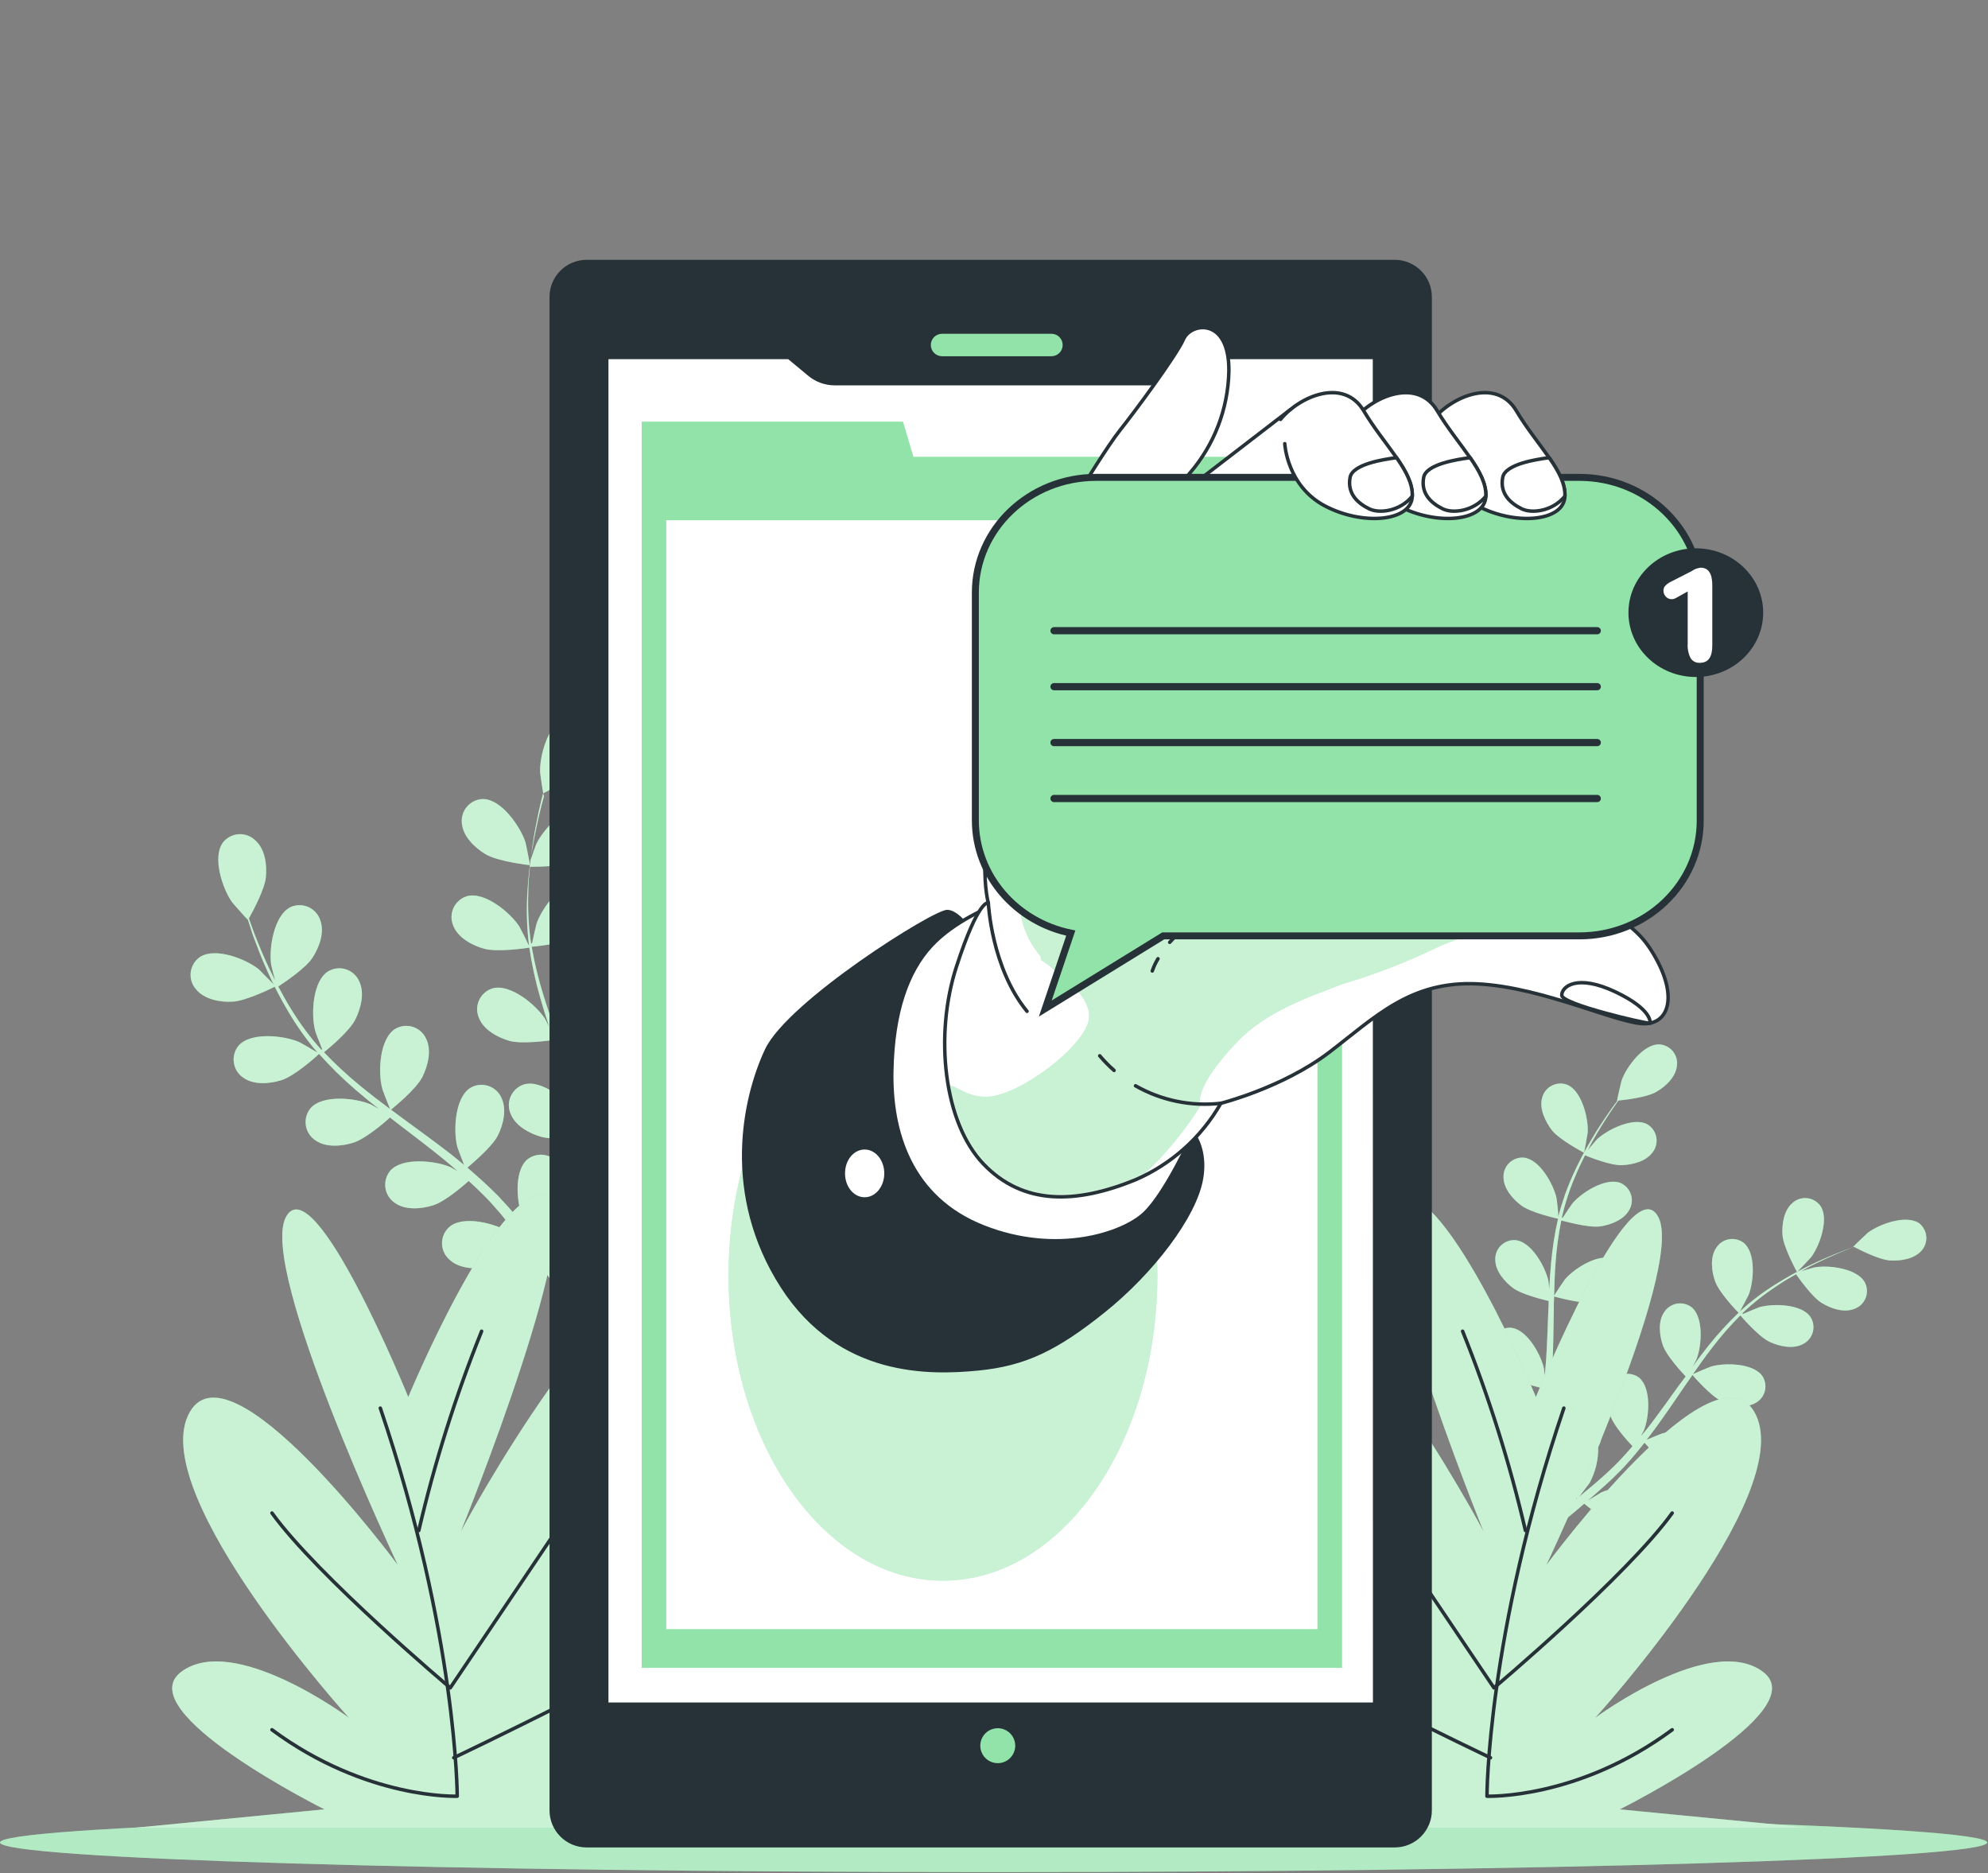 <svg width="569" height="536" viewBox="0 0 569 536" fill="none" xmlns="http://www.w3.org/2000/svg">
<rect x="0" y="0" width="569" height="536" fill="#808080" stroke="none"/>
<path d="M568.771 527.267C568.771 531.941 441.429 535.746 284.393 535.746C127.357 535.746 0 531.941 0 527.267C0 522.593 127.342 518.787 284.393 518.787C441.444 518.787 568.771 522.593 568.771 527.267Z" fill="#92E3A9"/>
<path opacity="0.3" d="M568.771 527.267C568.771 531.941 441.429 535.746 284.393 535.746C127.357 535.746 0 531.941 0 527.267C0 522.593 127.342 518.787 284.393 518.787C441.444 518.787 568.771 522.593 568.771 527.267Z" fill="white"/>
<path d="M514.329 364.014C514.329 364.089 518.179 360.044 518.389 359.759C520.831 356.493 523.632 348.733 520.98 345.002C520.523 344.397 519.944 343.894 519.28 343.527C518.616 343.16 517.882 342.936 517.126 342.871C516.37 342.806 515.609 342.901 514.892 343.15C514.176 343.398 513.519 343.794 512.965 344.313C510.538 346.441 509.969 350.381 510.179 353.422C510.433 356.988 514.329 363.999 514.329 364.014Z" fill="#92E3A9"/>
<path d="M549.325 350.081C545.58 347.459 537.849 350.321 534.598 352.778C534.314 353.002 530.299 356.838 530.374 356.868H530.463C529.235 357.317 527.932 357.796 526.508 358.366C523.902 359.414 520.965 360.643 517.849 362.171C514.485 363.807 511.214 365.627 508.051 367.624C504.507 369.85 501.168 372.387 498.074 375.205C498.035 375.236 498 375.271 497.969 375.31C498.628 374.156 500.381 370.815 500.486 370.576C501.984 366.77 502.628 358.59 499.092 355.669C498.487 355.208 497.792 354.879 497.052 354.704C496.312 354.529 495.543 354.511 494.796 354.652C494.048 354.794 493.339 355.09 492.714 355.524C492.089 355.957 491.562 356.517 491.167 357.167C489.399 359.864 489.879 363.804 490.897 366.68C492.036 369.931 497.205 375.295 497.624 375.669C494.539 378.613 491.656 381.761 488.995 385.093C487.497 387.025 485.924 389.018 484.5 391.085C485.04 390.066 485.519 389.138 485.564 389.003C487.062 385.213 487.706 377.018 484.171 374.096C483.567 373.635 482.873 373.306 482.134 373.131C481.395 372.956 480.628 372.939 479.881 373.08C479.135 373.222 478.427 373.519 477.803 373.952C477.179 374.385 476.654 374.945 476.261 375.594C474.478 378.276 474.972 382.231 475.976 385.093C476.98 387.954 481.324 392.688 482.478 393.902L480.725 396.209C478.028 399.969 475.362 403.7 472.62 407.325C471.661 408.599 470.672 409.827 469.624 411.041C470.103 410.127 470.508 409.363 470.553 409.243C472.051 405.438 472.695 397.258 469.159 394.261C468.555 393.798 467.86 393.467 467.12 393.29C466.379 393.114 465.61 393.096 464.862 393.237C464.113 393.379 463.404 393.676 462.779 394.111C462.153 394.546 461.627 395.107 461.234 395.759C459.451 398.456 459.946 402.396 460.964 405.273C461.983 408.149 465.878 412.404 467.242 413.857C466.193 415.086 465.144 416.299 464.066 417.438C463.317 418.202 462.657 418.936 461.848 419.7L459.556 421.857C458.058 423.176 456.56 424.554 454.987 425.812C453.938 426.696 452.934 427.505 451.991 428.329C452.949 427.086 454.807 424.584 454.987 424.359C456.675 421.19 457.521 417.641 457.444 414.052C457.644 413.707 457.814 413.346 457.953 412.973C458.233 412.267 458.362 411.509 458.33 410.75C458.299 409.991 458.108 409.246 457.77 408.566C457.433 407.885 456.956 407.282 456.37 406.798C455.785 406.313 455.104 405.957 454.373 405.752C449.878 404.658 443.736 410.097 441.593 413.572C441.474 413.782 440.335 416.149 439.661 417.662C439.916 416.719 440.2 415.79 440.455 414.816C440.994 412.883 441.474 410.936 441.953 408.823C442.163 407.805 442.387 406.771 442.612 405.737C442.837 404.703 442.972 403.595 443.167 402.516C443.541 399.999 443.811 397.437 444.035 394.846C445.728 395.31 451.766 396.883 454.792 396.344C457.818 395.804 461.519 394.456 463.047 391.625C463.434 390.97 463.678 390.242 463.764 389.487C463.85 388.731 463.775 387.967 463.544 387.242C463.314 386.518 462.933 385.851 462.426 385.284C461.92 384.717 461.299 384.264 460.605 383.954C456.38 382.186 449.444 386.636 446.792 389.737C446.627 389.932 444.979 392.374 444.095 393.737C444.215 392.239 444.335 390.621 444.41 389.033C444.59 384.538 444.65 379.849 444.725 375.235C444.725 373.827 444.725 372.418 444.814 371.01C445.414 371.175 452.56 373.197 455.946 372.673C458.942 372.224 462.672 370.8 464.215 367.954C464.597 367.298 464.837 366.569 464.919 365.814C465.001 365.059 464.924 364.295 464.693 363.572C464.461 362.849 464.08 362.183 463.575 361.616C463.069 361.05 462.451 360.596 461.759 360.283C457.549 358.531 450.597 362.98 447.946 366.081C447.751 366.306 445.384 369.827 444.814 370.755C444.889 367.654 444.994 364.553 445.219 361.512C445.508 357.401 446.059 353.313 446.867 349.272C447.152 349.272 454.597 351.489 458.073 350.95C461.069 350.501 464.785 349.077 466.328 346.231C466.71 345.575 466.951 344.847 467.034 344.093C467.117 343.339 467.041 342.576 466.811 341.853C466.581 341.13 466.202 340.464 465.698 339.896C465.194 339.329 464.577 338.874 463.886 338.56C459.661 336.807 452.71 341.242 450.073 344.358C449.893 344.553 448.08 347.235 447.256 348.523L447.017 348.433C447.943 344.385 449.231 340.429 450.867 336.613C451.736 334.5 452.68 332.538 453.654 330.62C455.002 331.159 461.144 333.616 464.35 333.437C467.556 333.257 471.242 332.298 473.084 329.646C473.537 329.037 473.856 328.339 474.022 327.598C474.187 326.857 474.195 326.09 474.046 325.346C473.896 324.601 473.592 323.897 473.153 323.278C472.713 322.659 472.149 322.138 471.496 321.751C467.496 319.549 460.096 323.249 457.129 325.991C456.964 326.141 455.496 327.864 454.433 329.137C454.882 328.298 455.331 327.414 455.781 326.605C457.459 323.609 459.167 320.912 460.71 318.56C461.594 317.242 462.418 316.058 463.212 314.95C464.8 314.8 471.242 314.066 473.953 312.523C476.665 310.979 479.541 308.343 479.946 305.137C480.069 304.387 480.033 303.621 479.839 302.886C479.646 302.152 479.3 301.467 478.823 300.876C478.346 300.285 477.75 299.801 477.074 299.456C476.397 299.111 475.656 298.913 474.897 298.874C470.328 298.755 465.459 305.391 464.111 309.242C463.991 309.586 462.762 314.994 462.837 314.979H462.942C462.163 315.978 461.339 317.117 460.47 318.395C458.867 320.717 457.084 323.354 455.346 326.35C453.434 329.564 451.708 332.886 450.178 336.298C448.452 340.115 447.064 344.075 446.028 348.133C446.036 348.183 446.036 348.234 446.028 348.283C446.028 346.95 445.579 343.22 445.519 342.935C444.68 338.95 440.68 331.729 436.14 331.279C435.383 331.222 434.621 331.325 433.906 331.582C433.191 331.838 432.538 332.243 431.99 332.768C431.441 333.294 431.01 333.93 430.723 334.633C430.437 335.337 430.302 336.093 430.327 336.852C430.327 340.073 432.919 343.1 435.346 344.927C438.088 347.01 445.354 348.643 445.938 348.763C444.998 352.924 444.332 357.143 443.946 361.392C443.721 363.864 443.556 366.351 443.421 368.883C443.316 367.729 443.211 366.695 443.181 366.561C442.328 362.561 438.327 355.355 433.788 354.89C433.031 354.833 432.269 354.936 431.554 355.192C430.839 355.449 430.186 355.853 429.638 356.379C429.089 356.905 428.658 357.54 428.371 358.244C428.085 358.948 427.95 359.704 427.975 360.463C427.975 363.684 430.567 366.71 432.994 368.553C435.421 370.396 441.638 371.924 443.271 372.313C443.271 373.272 443.181 374.231 443.152 375.19C442.972 379.804 442.822 384.419 442.537 388.928C442.432 390.516 442.268 392.089 442.118 393.647C442.028 392.628 441.923 391.759 441.908 391.64C441.054 387.64 437.054 380.433 432.515 379.969C431.757 379.912 430.996 380.015 430.281 380.271C429.566 380.528 428.913 380.932 428.364 381.458C427.816 381.984 427.384 382.619 427.098 383.323C426.812 384.027 426.677 384.783 426.702 385.542C426.702 388.778 429.294 391.789 431.721 393.632C434.148 395.475 439.766 396.868 441.698 397.318C441.504 398.921 441.294 400.524 441.024 402.052C440.814 403.1 440.695 404.134 440.425 405.168L439.706 408.164C439.166 410.097 438.642 412.104 438.073 413.977C437.683 415.28 437.294 416.524 436.904 417.782C437.024 416.194 437.189 413.093 437.174 412.823C436.949 408.763 434.088 401.018 429.683 399.879C428.944 399.71 428.177 399.698 427.433 399.845C426.689 399.991 425.984 400.292 425.363 400.729C424.743 401.165 424.222 401.727 423.833 402.379C423.444 403.03 423.196 403.756 423.106 404.509C422.612 407.7 424.709 411.071 426.837 413.258C428.964 415.445 435.826 418.307 436.665 418.636C436.005 420.704 435.361 422.696 434.717 424.629C432.485 431.146 430.387 436.494 428.874 440.209C428.874 440.344 428.769 440.464 428.709 440.584L431.436 442.082C431.526 441.842 431.631 441.603 431.721 441.348C433.219 437.558 435.181 432.104 437.279 425.468C437.953 423.37 438.627 421.123 439.301 418.801C441.587 419.087 443.889 419.237 446.193 419.25C447.017 422.591 450.837 428.074 451.331 428.779C449.653 430.142 448.006 431.46 446.432 432.674C440.979 436.884 436.275 440.164 432.949 442.442L432.56 442.711L435.556 444.359C438.792 442.037 443.047 438.816 448.095 434.801C449.803 433.423 451.616 431.91 453.444 430.307C454.118 430.876 459.586 435.52 462.822 436.449C465.744 437.288 469.714 437.558 472.29 435.625C472.913 435.191 473.437 434.631 473.829 433.981C474.221 433.331 474.472 432.606 474.565 431.853C474.658 431.1 474.592 430.336 474.37 429.61C474.149 428.884 473.777 428.213 473.279 427.64C470.193 424.269 462.028 425.393 458.298 427.101C458.088 427.206 455.841 428.599 454.433 429.438C455.182 428.794 455.931 428.179 456.665 427.505C458.163 426.202 459.661 424.838 461.249 423.37L463.496 421.168C464.26 420.434 464.995 419.58 465.744 418.786C467.451 416.898 469.084 414.906 470.687 412.868C471.856 414.187 476.036 418.861 478.807 420.119C481.579 421.378 485.459 422.247 488.306 420.734C488.985 420.397 489.587 419.922 490.072 419.339C490.557 418.755 490.913 418.077 491.12 417.347C491.326 416.617 491.376 415.852 491.269 415.101C491.161 414.35 490.896 413.63 490.493 412.988C487.946 409.198 479.706 409.063 475.781 410.187C475.526 410.261 472.785 411.385 471.287 412.029C472.231 410.801 473.204 409.572 474.118 408.284C476.8 404.584 479.392 400.793 481.998 396.958L484.41 393.482C484.815 393.947 489.669 399.58 492.785 400.973C495.542 402.246 499.422 403.115 502.268 401.587C502.951 401.254 503.557 400.781 504.044 400.198C504.531 399.615 504.89 398.936 505.097 398.204C505.303 397.473 505.353 396.706 505.242 395.955C505.132 395.203 504.864 394.483 504.456 393.842C501.909 390.052 493.669 389.917 489.744 391.055C489.459 391.13 485.534 392.763 484.56 393.228C486.328 390.681 488.126 388.149 489.999 385.737C492.495 382.459 495.208 379.35 498.118 376.433C498.313 376.658 503.347 382.546 506.523 384.014C509.295 385.302 513.175 386.156 516.021 384.643C516.703 384.309 517.306 383.834 517.792 383.251C518.278 382.668 518.636 381.989 518.842 381.258C519.049 380.528 519.099 379.762 518.99 379.011C518.881 378.259 518.614 377.539 518.209 376.898C515.662 373.093 507.422 372.973 503.497 374.096C503.242 374.171 500.261 375.415 498.853 376.029L498.703 375.804C501.709 372.95 504.963 370.368 508.426 368.089C510.328 366.8 512.201 365.677 514.059 364.643C514.883 365.827 518.703 371.235 521.43 372.883C524.156 374.531 527.797 375.744 530.793 374.546C531.509 374.286 532.162 373.877 532.709 373.348C533.256 372.818 533.685 372.178 533.968 371.471C534.251 370.764 534.381 370.005 534.35 369.244C534.32 368.483 534.128 367.737 533.789 367.055C531.677 362.995 523.497 361.976 519.482 362.665C519.257 362.665 517.07 363.325 515.497 363.804L518.014 362.426C521.085 360.838 524.006 359.549 526.568 358.441C528.066 357.826 529.385 357.287 530.643 356.808C532.066 357.557 537.819 360.508 540.935 360.703C544.052 360.898 547.917 360.298 550.014 357.856C550.494 357.307 550.857 356.667 551.083 355.973C551.309 355.28 551.392 354.548 551.328 353.822C551.263 353.095 551.053 352.39 550.708 351.747C550.364 351.104 549.894 350.537 549.325 350.081Z" fill="#92E3A9"/>
<path d="M444.096 323.339C446.268 326.186 453.384 329.886 453.399 329.886C453.414 329.886 454.418 324.463 454.433 324.103C454.672 320.028 452.725 312.028 448.44 310.38C447.724 310.126 446.963 310.026 446.206 310.086C445.449 310.145 444.712 310.364 444.045 310.727C443.378 311.091 442.795 311.59 442.334 312.194C441.873 312.797 441.544 313.491 441.369 314.23C440.53 317.332 442.313 320.927 444.096 323.339Z" fill="#92E3A9"/>
<g opacity="0.5">
<path d="M514.329 364.014C514.329 364.089 518.179 360.044 518.389 359.759C520.831 356.493 523.632 348.733 520.98 345.002C520.523 344.397 519.944 343.894 519.28 343.527C518.616 343.16 517.882 342.936 517.126 342.871C516.37 342.806 515.609 342.901 514.892 343.149C514.176 343.398 513.519 343.794 512.965 344.313C510.538 346.44 509.969 350.381 510.179 353.422C510.433 356.987 514.329 363.999 514.329 364.014Z" fill="white"/>
<path d="M549.325 350.081C545.58 347.459 537.849 350.321 534.598 352.778C534.314 353.002 530.299 356.838 530.374 356.868H530.463C529.235 357.317 527.932 357.796 526.508 358.366C523.902 359.414 520.965 360.643 517.849 362.171C514.485 363.807 511.214 365.627 508.051 367.624C504.507 369.85 501.168 372.387 498.074 375.205C498.035 375.236 498 375.271 497.969 375.31C498.628 374.156 500.381 370.815 500.486 370.576C501.984 366.77 502.628 358.59 499.092 355.669C498.487 355.208 497.792 354.879 497.052 354.704C496.312 354.529 495.543 354.511 494.796 354.652C494.048 354.794 493.339 355.09 492.714 355.524C492.089 355.957 491.562 356.517 491.167 357.167C489.399 359.864 489.879 363.804 490.897 366.68C492.036 369.931 497.205 375.295 497.624 375.669C494.539 378.613 491.656 381.761 488.995 385.093C487.497 387.025 485.924 389.018 484.5 391.085C485.04 390.066 485.519 389.138 485.564 389.003C487.062 385.213 487.706 377.018 484.171 374.096C483.567 373.635 482.873 373.306 482.134 373.131C481.395 372.956 480.628 372.939 479.881 373.08C479.135 373.222 478.427 373.519 477.803 373.952C477.179 374.385 476.654 374.945 476.261 375.594C474.478 378.276 474.972 382.231 475.976 385.093C476.98 387.954 481.324 392.688 482.478 393.902L480.725 396.209C478.028 399.969 475.362 403.7 472.62 407.325C471.661 408.599 470.672 409.827 469.624 411.041C470.103 410.127 470.508 409.363 470.553 409.243C472.051 405.438 472.695 397.258 469.159 394.261C468.555 393.798 467.86 393.467 467.12 393.29C466.379 393.114 465.61 393.096 464.862 393.237C464.113 393.379 463.404 393.676 462.779 394.111C462.153 394.546 461.627 395.107 461.234 395.759C459.451 398.456 459.946 402.396 460.964 405.273C461.983 408.149 465.878 412.404 467.242 413.857C466.193 415.086 465.144 416.299 464.066 417.438C463.317 418.202 462.657 418.936 461.848 419.7L459.556 421.857C458.058 423.176 456.56 424.554 454.987 425.812C453.938 426.696 452.934 427.505 451.991 428.329C452.949 427.086 454.807 424.584 454.987 424.359C456.675 421.19 457.521 417.641 457.444 414.052C457.644 413.707 457.814 413.346 457.953 412.973C458.233 412.267 458.362 411.509 458.33 410.75C458.299 409.991 458.108 409.246 457.77 408.566C457.433 407.885 456.956 407.282 456.37 406.798C455.785 406.313 455.104 405.957 454.373 405.752C449.878 404.658 443.736 410.097 441.593 413.572C441.474 413.782 440.335 416.149 439.661 417.662C439.916 416.719 440.2 415.79 440.455 414.816C440.994 412.883 441.474 410.936 441.953 408.823C442.163 407.805 442.387 406.771 442.612 405.737C442.837 404.703 442.972 403.595 443.167 402.516C443.541 399.999 443.811 397.437 444.035 394.846C445.728 395.31 451.766 396.883 454.792 396.344C457.818 395.804 461.519 394.456 463.047 391.625C463.434 390.97 463.678 390.242 463.764 389.487C463.85 388.731 463.775 387.967 463.544 387.242C463.314 386.518 462.933 385.851 462.426 385.284C461.92 384.717 461.299 384.264 460.605 383.954C456.38 382.186 449.444 386.636 446.792 389.737C446.627 389.932 444.979 392.374 444.095 393.737C444.215 392.239 444.335 390.621 444.41 389.033C444.59 384.538 444.65 379.849 444.725 375.235C444.725 373.827 444.725 372.418 444.814 371.01C445.414 371.175 452.56 373.197 455.946 372.673C458.942 372.224 462.672 370.8 464.215 367.954C464.597 367.298 464.837 366.569 464.919 365.814C465.001 365.059 464.924 364.295 464.693 363.572C464.461 362.849 464.08 362.183 463.575 361.616C463.069 361.05 462.451 360.596 461.759 360.283C457.549 358.531 450.597 362.98 447.946 366.081C447.751 366.306 445.384 369.827 444.814 370.755C444.889 367.654 444.994 364.553 445.219 361.512C445.508 357.401 446.059 353.313 446.867 349.272C447.152 349.272 454.597 351.489 458.073 350.95C461.069 350.501 464.785 349.077 466.328 346.231C466.71 345.575 466.951 344.847 467.034 344.093C467.117 343.339 467.041 342.576 466.811 341.853C466.581 341.13 466.202 340.464 465.698 339.896C465.194 339.329 464.577 338.874 463.886 338.56C459.661 336.807 452.71 341.242 450.073 344.358C449.893 344.553 448.08 347.235 447.256 348.523L447.017 348.433C447.943 344.385 449.231 340.429 450.867 336.613C451.736 334.5 452.68 332.538 453.654 330.62C455.002 331.159 461.144 333.616 464.35 333.437C467.556 333.257 471.242 332.298 473.084 329.646C473.537 329.037 473.856 328.339 474.022 327.598C474.187 326.857 474.195 326.09 474.046 325.346C473.896 324.601 473.592 323.897 473.153 323.278C472.713 322.659 472.149 322.138 471.496 321.751C467.496 319.549 460.096 323.249 457.129 325.991C456.964 326.141 455.496 327.864 454.433 329.137C454.882 328.298 455.331 327.414 455.781 326.605C457.459 323.609 459.167 320.912 460.71 318.56C461.594 317.242 462.418 316.058 463.212 314.95C464.8 314.8 471.242 314.066 473.953 312.523C476.665 310.979 479.541 308.343 479.946 305.137C480.069 304.387 480.033 303.621 479.839 302.886C479.646 302.152 479.3 301.467 478.823 300.876C478.346 300.285 477.75 299.801 477.074 299.456C476.397 299.111 475.656 298.913 474.897 298.874C470.328 298.755 465.459 305.391 464.111 309.242C463.991 309.586 462.762 314.994 462.837 314.979H462.942C462.163 315.978 461.339 317.117 460.47 318.395C458.867 320.717 457.084 323.354 455.346 326.35C453.434 329.564 451.708 332.886 450.178 336.298C448.452 340.115 447.064 344.075 446.028 348.133C446.036 348.183 446.036 348.234 446.028 348.283C446.028 346.95 445.579 343.22 445.519 342.935C444.68 338.95 440.68 331.729 436.14 331.279C435.383 331.222 434.621 331.325 433.906 331.582C433.191 331.838 432.538 332.243 431.99 332.768C431.441 333.294 431.01 333.93 430.723 334.633C430.437 335.337 430.302 336.093 430.327 336.852C430.327 340.073 432.919 343.1 435.346 344.927C438.088 347.01 445.354 348.643 445.938 348.763C444.998 352.924 444.332 357.143 443.946 361.392C443.721 363.864 443.556 366.351 443.421 368.883C443.316 367.729 443.211 366.695 443.181 366.561C442.328 362.561 438.327 355.355 433.788 354.89C433.031 354.833 432.269 354.936 431.554 355.192C430.839 355.449 430.186 355.853 429.638 356.379C429.089 356.905 428.658 357.54 428.371 358.244C428.085 358.948 427.95 359.704 427.975 360.463C427.975 363.684 430.567 366.71 432.994 368.553C435.421 370.396 441.638 371.924 443.271 372.313C443.271 373.272 443.181 374.231 443.152 375.19C442.972 379.804 442.822 384.419 442.537 388.928C442.432 390.516 442.268 392.089 442.118 393.647C442.028 392.628 441.923 391.759 441.908 391.64C441.054 387.64 437.054 380.433 432.515 379.969C431.757 379.912 430.996 380.015 430.281 380.271C429.566 380.528 428.913 380.932 428.364 381.458C427.816 381.984 427.384 382.619 427.098 383.323C426.812 384.027 426.677 384.783 426.702 385.542C426.702 388.778 429.294 391.789 431.721 393.632C434.148 395.475 439.766 396.868 441.698 397.318C441.504 398.921 441.294 400.524 441.024 402.052C440.814 403.1 440.695 404.134 440.425 405.168L439.706 408.164C439.166 410.097 438.642 412.104 438.073 413.977C437.683 415.28 437.294 416.524 436.904 417.782C437.024 416.194 437.189 413.093 437.174 412.823C436.949 408.763 434.088 401.018 429.683 399.879C428.944 399.71 428.177 399.698 427.433 399.845C426.689 399.991 425.984 400.292 425.363 400.729C424.743 401.165 424.222 401.727 423.833 402.379C423.444 403.03 423.196 403.756 423.106 404.509C422.612 407.7 424.709 411.071 426.837 413.258C428.964 415.445 435.826 418.307 436.665 418.636C436.005 420.704 435.361 422.696 434.717 424.629C432.485 431.146 430.387 436.494 428.874 440.209C428.874 440.344 428.769 440.464 428.709 440.584L431.436 442.082C431.526 441.842 431.631 441.603 431.721 441.348C433.219 437.558 435.181 432.104 437.279 425.468C437.953 423.37 438.627 421.123 439.301 418.801C441.587 419.087 443.889 419.237 446.193 419.25C447.017 422.591 450.837 428.074 451.331 428.779C449.653 430.142 448.006 431.46 446.432 432.674C440.979 436.884 436.275 440.164 432.949 442.442L432.56 442.711L435.556 444.359C438.792 442.037 443.047 438.816 448.095 434.801C449.803 433.423 451.616 431.91 453.444 430.307C454.118 430.876 459.586 435.52 462.822 436.449C465.744 437.288 469.714 437.558 472.29 435.625C472.913 435.191 473.437 434.631 473.829 433.981C474.221 433.331 474.472 432.606 474.565 431.853C474.658 431.1 474.592 430.336 474.37 429.61C474.149 428.884 473.777 428.213 473.279 427.64C470.193 424.269 462.028 425.393 458.298 427.101C458.088 427.206 455.841 428.599 454.433 429.438C455.182 428.794 455.931 428.179 456.665 427.505C458.163 426.202 459.661 424.838 461.249 423.37L463.496 421.168C464.26 420.434 464.995 419.58 465.744 418.786C467.451 416.898 469.084 414.906 470.687 412.868C471.856 414.187 476.036 418.861 478.807 420.119C481.579 421.378 485.459 422.247 488.306 420.734C488.985 420.397 489.587 419.922 490.072 419.339C490.557 418.755 490.913 418.077 491.12 417.347C491.326 416.617 491.376 415.852 491.269 415.101C491.161 414.35 490.896 413.63 490.493 412.988C487.946 409.198 479.706 409.063 475.781 410.187C475.526 410.261 472.785 411.385 471.287 412.029C472.231 410.801 473.204 409.572 474.118 408.284C476.8 404.584 479.392 400.793 481.998 396.958L484.41 393.482C484.815 393.947 489.669 399.58 492.785 400.973C495.542 402.246 499.422 403.115 502.268 401.587C502.951 401.254 503.557 400.781 504.044 400.198C504.531 399.615 504.89 398.936 505.097 398.204C505.303 397.473 505.353 396.706 505.242 395.955C505.132 395.203 504.864 394.483 504.456 393.842C501.909 390.052 493.669 389.917 489.744 391.055C489.459 391.13 485.534 392.763 484.56 393.228C486.328 390.681 488.126 388.149 489.999 385.737C492.495 382.459 495.208 379.35 498.118 376.433C498.313 376.658 503.347 382.546 506.523 384.014C509.295 385.302 513.175 386.156 516.021 384.643C516.703 384.309 517.306 383.834 517.792 383.251C518.278 382.668 518.636 381.989 518.842 381.258C519.049 380.528 519.099 379.762 518.99 379.011C518.881 378.259 518.614 377.539 518.209 376.898C515.662 373.093 507.422 372.973 503.497 374.096C503.242 374.171 500.261 375.415 498.853 376.029L498.703 375.804C501.709 372.95 504.963 370.368 508.426 368.089C510.328 366.8 512.201 365.677 514.059 364.643C514.883 365.827 518.703 371.235 521.43 372.883C524.156 374.531 527.797 375.744 530.793 374.546C531.509 374.286 532.162 373.877 532.709 373.348C533.256 372.818 533.685 372.178 533.968 371.471C534.251 370.764 534.381 370.005 534.35 369.244C534.32 368.483 534.128 367.737 533.789 367.055C531.677 362.995 523.497 361.976 519.482 362.665C519.257 362.665 517.07 363.325 515.497 363.804L518.014 362.426C521.085 360.838 524.006 359.549 526.568 358.441C528.066 357.826 529.385 357.287 530.643 356.808C532.066 357.557 537.819 360.508 540.935 360.703C544.052 360.898 547.917 360.298 550.014 357.856C550.494 357.307 550.857 356.667 551.083 355.973C551.309 355.28 551.392 354.548 551.328 353.822C551.263 353.095 551.053 352.39 550.708 351.747C550.364 351.104 549.894 350.537 549.325 350.081Z" fill="white"/>
<path d="M444.096 323.339C446.268 326.186 453.384 329.886 453.399 329.886C453.414 329.886 454.418 324.463 454.433 324.103C454.672 320.028 452.725 312.028 448.44 310.38C447.724 310.126 446.963 310.026 446.206 310.086C445.449 310.145 444.712 310.364 444.045 310.727C443.378 311.091 442.795 311.59 442.334 312.194C441.873 312.797 441.544 313.491 441.369 314.23C440.53 317.332 442.313 320.927 444.096 323.339Z" fill="white"/>
</g>
<path d="M151.672 247.593C151.762 247.593 150.504 241.316 150.369 240.941C148.871 236.447 143.477 228.642 138.204 228.657C137.328 228.684 136.468 228.895 135.679 229.277C134.89 229.659 134.19 230.202 133.625 230.872C133.06 231.541 132.642 232.323 132.399 233.164C132.155 234.006 132.091 234.89 132.211 235.758C132.601 239.458 135.927 242.619 138.938 244.432C142.444 246.574 151.672 247.593 151.672 247.593Z" fill="#92E3A9"/>
<path d="M161.874 205.33C156.9 207.113 154.384 216.312 154.593 221.016C154.593 221.42 155.537 227.758 155.627 227.713H155.732C155.327 229.211 154.923 230.709 154.503 232.432C153.754 235.593 153.005 239.173 152.316 243.129C151.605 247.388 151.135 251.685 150.908 255.998C150.645 260.822 150.81 265.66 151.402 270.455C151.409 270.514 151.409 270.575 151.402 270.634C150.758 269.226 148.81 265.376 148.616 265.091C146.039 261.151 138.728 255.054 133.634 256.462C132.797 256.721 132.024 257.153 131.364 257.73C130.705 258.307 130.173 259.015 129.805 259.81C129.436 260.605 129.239 261.469 129.225 262.345C129.211 263.221 129.381 264.09 129.724 264.897C131.072 268.357 135.117 270.53 138.503 271.488C142.323 272.582 150.833 271.294 151.507 271.189C152.227 276.058 153.273 280.872 154.638 285.601C155.417 288.358 156.286 291.114 157.2 293.871C156.601 292.672 156.046 291.609 155.957 291.474C153.365 287.534 146.069 281.436 140.975 282.844C140.137 283.1 139.363 283.529 138.702 284.104C138.041 284.679 137.509 285.386 137.14 286.181C136.771 286.975 136.573 287.839 136.56 288.714C136.548 289.59 136.72 290.459 137.065 291.264C138.413 294.74 142.458 296.912 145.844 297.871C149.23 298.83 156.541 297.871 158.473 297.616C158.833 298.665 159.178 299.728 159.537 300.777C161.275 305.811 163.043 310.845 164.616 315.759C165.17 317.511 165.65 319.264 166.114 321.002C165.575 319.938 165.125 319.055 165.035 318.935C162.459 314.995 155.148 308.897 150.054 310.305C149.216 310.561 148.441 310.99 147.78 311.565C147.12 312.14 146.587 312.847 146.218 313.642C145.849 314.436 145.652 315.3 145.639 316.175C145.626 317.051 145.798 317.92 146.144 318.725C147.492 322.201 151.537 324.373 154.923 325.332C158.309 326.291 164.915 325.452 167.208 325.122C167.657 326.935 168.107 328.733 168.451 330.5C168.676 331.714 168.96 332.867 169.11 334.111C169.26 335.354 169.44 336.523 169.62 337.706C169.859 340.014 170.114 342.396 170.294 344.658C170.429 346.156 170.519 347.654 170.623 349.152C170.099 347.399 168.975 343.984 168.856 343.714C166.99 340.011 164.211 336.845 160.781 334.515C160.589 334.095 160.359 333.694 160.091 333.317C159.617 332.579 158.993 331.949 158.259 331.468C157.525 330.987 156.699 330.665 155.833 330.524C154.967 330.383 154.081 330.425 153.233 330.648C152.384 330.871 151.592 331.27 150.908 331.819C146.923 335.279 147.912 344.733 149.754 349.077C149.859 349.332 151.357 351.969 152.316 353.572C151.597 352.688 150.923 351.819 150.174 350.905C148.676 349.122 147.177 347.369 145.559 345.482L143.088 342.8C142.279 341.886 141.32 341.032 140.421 340.133C138.323 338.096 136.076 336.133 133.784 334.141C135.282 332.852 140.855 328.148 142.443 325.047C144.031 321.946 145.14 317.452 143.492 314.111C143.132 313.312 142.607 312.598 141.952 312.016C141.297 311.433 140.527 310.996 139.691 310.731C138.856 310.467 137.974 310.382 137.103 310.481C136.232 310.581 135.392 310.863 134.638 311.309C130.144 314.111 129.724 323.609 130.878 328.178C130.953 328.463 132.151 331.639 132.84 333.377C131.447 332.238 130.069 331.085 128.63 329.961C124.451 326.74 120.136 323.609 115.836 320.463C114.518 319.504 113.215 318.515 111.911 317.556C112.48 317.092 119.147 311.714 120.9 308.178C122.473 305.032 123.612 300.582 121.964 297.242C121.603 296.443 121.079 295.729 120.424 295.146C119.769 294.564 118.998 294.127 118.163 293.862C117.327 293.598 116.445 293.513 115.575 293.612C114.704 293.712 113.864 293.994 113.11 294.44C108.615 297.242 108.181 306.74 109.349 311.309C109.349 311.654 111.162 316.238 111.656 317.377C108.78 315.234 105.949 313.077 103.222 310.83C99.523 307.821 96.02 304.578 92.735 301.122C93.004 300.912 99.986 295.324 101.724 291.698C103.297 288.552 104.435 284.103 102.787 280.762C102.427 279.963 101.902 279.249 101.247 278.667C100.592 278.085 99.822 277.647 98.986 277.383C98.151 277.118 97.269 277.033 96.398 277.133C95.528 277.232 94.688 277.514 93.933 277.96C89.439 280.762 89.004 290.26 90.173 294.829C90.173 295.129 91.566 298.62 92.225 300.268L91.971 300.418C88.775 296.847 85.906 292.997 83.401 288.912C81.993 286.695 80.78 284.417 79.641 282.305C81.034 281.391 87.431 277.181 89.424 274.095C91.416 271.009 92.945 266.844 91.671 263.354C91.401 262.519 90.958 261.752 90.371 261.1C89.784 260.449 89.067 259.928 88.266 259.572C87.465 259.216 86.597 259.032 85.721 259.033C84.844 259.034 83.977 259.22 83.177 259.578C78.428 261.885 76.944 271.279 77.589 275.938C77.589 276.193 78.263 278.739 78.757 280.582C78.263 279.593 77.738 278.575 77.259 277.586C75.521 273.99 74.158 270.605 72.959 267.578C72.3 265.855 71.746 264.297 71.237 262.814C72.15 261.211 75.731 254.664 76.091 251.084C76.45 247.503 75.896 243.024 73.094 240.507C72.469 239.892 71.723 239.416 70.902 239.109C70.081 238.802 69.205 238.671 68.331 238.725C67.456 238.779 66.603 239.016 65.826 239.421C65.049 239.826 64.365 240.39 63.821 241.076C60.675 245.301 63.686 254.335 66.412 258.17C66.637 258.5 70.907 263.279 70.907 263.189V263.084C71.371 264.582 71.881 266.08 72.405 267.698C73.529 270.694 74.832 274.185 76.495 277.826C78.239 281.774 80.215 285.616 82.413 289.331C84.86 293.503 87.667 297.454 90.802 301.137L90.922 301.257C89.604 300.448 85.858 298.26 85.544 298.17C81.214 296.313 71.761 295.264 68.285 299.234C67.729 299.912 67.321 300.7 67.089 301.545C66.856 302.391 66.804 303.276 66.935 304.143C67.067 305.011 67.379 305.84 67.851 306.579C68.324 307.318 68.946 307.95 69.678 308.433C72.675 310.575 77.289 310.156 80.63 309.092C84.42 307.893 90.802 302.125 91.312 301.601C94.576 305.26 98.079 308.698 101.799 311.893C103.971 313.766 106.218 315.594 108.495 317.377L106.143 316.058C101.814 314.201 92.36 313.152 88.885 317.137C88.328 317.813 87.92 318.598 87.686 319.442C87.453 320.286 87.399 321.17 87.529 322.036C87.659 322.902 87.969 323.73 88.441 324.469C88.912 325.207 89.532 325.838 90.263 326.321C93.259 328.478 97.874 328.043 101.229 326.98C104.585 325.916 110.218 321.107 111.626 319.804L114.263 321.856C118.503 325.092 122.743 328.313 126.803 331.594C128.226 332.748 129.589 333.946 130.968 335.13C129.934 334.545 129.065 334.051 128.915 333.991C124.6 332.133 115.132 331.085 111.671 335.055C111.114 335.732 110.706 336.519 110.472 337.364C110.239 338.209 110.185 339.093 110.315 339.961C110.445 340.828 110.755 341.658 111.226 342.397C111.698 343.137 112.319 343.769 113.05 344.253C116.046 346.396 120.66 345.976 124.016 344.913C127.372 343.849 132.421 339.489 134.144 337.961C135.522 339.22 136.885 340.478 138.159 341.766C139.013 342.65 139.881 343.459 140.69 344.403L143.103 347.13C144.601 348.928 146.099 350.77 147.492 352.553C148.466 353.782 149.38 354.98 150.294 356.179C148.885 355.01 146.069 352.778 145.799 352.628C141.799 350.126 132.615 347.654 128.585 351.13C127.932 351.714 127.41 352.43 127.052 353.23C126.694 354.031 126.509 354.897 126.509 355.774C126.509 356.651 126.694 357.517 127.052 358.318C127.41 359.118 127.932 359.834 128.585 360.418C131.267 363.01 135.851 363.28 139.327 362.74C143.147 362.141 150.084 357.617 150.938 357.047C152.436 359.04 153.934 360.988 155.237 362.86C159.912 369.302 163.552 374.845 166.039 378.756L166.294 379.16L169.515 377.587L169.005 376.823C166.399 372.928 162.608 367.4 157.754 361.003C156.256 358.965 154.563 356.838 152.825 354.665C154.609 352.694 156.28 350.623 157.829 348.463C161.53 349.961 169.26 349.961 170.249 349.961C170.414 352.463 170.549 354.89 170.638 357.182C170.968 365.123 170.953 371.759 170.863 376.404V376.943L174.399 375.22C174.399 370.606 174.234 364.388 173.755 357.018C173.605 354.486 173.395 351.774 173.14 349.002C174.129 348.763 182.129 346.695 185.125 344.283C187.867 342.081 190.758 338.515 190.669 334.8C190.675 333.923 190.497 333.054 190.145 332.25C189.794 331.446 189.277 330.725 188.628 330.134C187.979 329.544 187.213 329.096 186.38 328.821C185.547 328.546 184.665 328.449 183.792 328.538C178.564 329.212 174.174 337.647 173.305 342.291C173.305 342.56 173.035 345.587 172.916 347.489C172.811 346.366 172.721 345.257 172.601 344.089C172.361 341.796 172.062 339.489 171.747 337.032L171.163 333.422C170.998 332.223 170.668 330.98 170.414 329.736C169.784 326.86 169.005 323.998 168.151 321.107C170.159 320.912 177.32 320.058 180.391 318.305C183.463 316.553 186.833 313.466 187.298 309.766C187.438 308.901 187.394 308.015 187.169 307.168C186.943 306.321 186.542 305.531 185.991 304.849C185.439 304.168 184.75 303.61 183.969 303.213C183.187 302.816 182.331 302.589 181.455 302.545C176.182 302.41 170.564 310.036 169.02 314.53C168.916 314.8 168.166 318.126 167.777 319.953C167.253 318.231 166.743 316.508 166.159 314.77C164.451 309.781 162.578 304.792 160.721 299.788L159.058 295.204C159.777 295.129 168.316 294.32 171.747 292.343C174.743 290.59 178.189 287.504 178.653 283.818C178.794 282.952 178.75 282.066 178.524 281.218C178.299 280.37 177.898 279.579 177.347 278.896C176.796 278.214 176.107 277.655 175.325 277.256C174.544 276.857 173.687 276.628 172.811 276.582C167.537 276.462 161.919 284.073 160.376 288.567C160.256 288.912 159.178 293.676 158.953 294.904C157.739 291.534 156.556 288.163 155.537 284.792C154.115 280.251 152.994 275.622 152.181 270.934C152.511 270.934 161.425 270.095 164.945 268.073C167.942 266.32 171.387 263.234 171.852 259.533C171.99 258.668 171.944 257.784 171.718 256.938C171.492 256.091 171.09 255.302 170.539 254.621C169.988 253.94 169.3 253.383 168.52 252.985C167.739 252.587 166.884 252.358 166.009 252.312C160.736 252.177 155.118 259.803 153.575 264.297C153.47 264.597 152.646 268.222 152.286 269.96H151.987C151.299 265.219 151.033 260.426 151.192 255.638C151.192 253.001 151.447 250.484 151.687 248.042C153.365 248.042 161.02 248.042 164.376 246.544C167.732 245.046 171.328 242.454 172.196 238.829C172.431 237.984 172.485 237.099 172.354 236.231C172.223 235.364 171.91 234.534 171.436 233.796C170.963 233.058 170.338 232.428 169.605 231.948C168.871 231.467 168.044 231.147 167.178 231.009C161.949 230.289 155.522 237.316 153.5 241.496C153.38 241.735 152.526 244.207 151.912 245.99C152.046 244.881 152.166 243.743 152.301 242.694C152.84 238.739 153.575 235.203 154.249 231.982C154.653 230.185 155.043 228.567 155.432 227.053C157.08 226.214 163.702 222.754 165.919 219.937C168.136 217.121 170.189 213.106 169.29 209.45C168.799 207.956 167.763 206.702 166.389 205.939C165.014 205.175 163.402 204.958 161.874 205.33Z" fill="#92E3A9"/>
<path d="M66.503 286.65C70.623 286.485 78.863 282.26 78.878 282.26C78.893 282.26 74.383 277.676 74.114 277.421C70.428 274.425 61.589 270.979 57.2 273.885C56.481 274.389 55.877 275.038 55.427 275.791C54.977 276.544 54.691 277.384 54.588 278.255C54.485 279.126 54.567 280.009 54.828 280.846C55.09 281.684 55.525 282.456 56.106 283.114C58.473 286.005 62.982 286.844 66.503 286.65Z" fill="#92E3A9"/>
<g opacity="0.5">
<path d="M151.672 247.593C151.762 247.593 150.504 241.316 150.369 240.941C148.871 236.447 143.477 228.642 138.204 228.657C137.328 228.684 136.468 228.895 135.679 229.277C134.89 229.659 134.19 230.202 133.625 230.872C133.06 231.541 132.642 232.323 132.399 233.164C132.155 234.006 132.091 234.89 132.211 235.758C132.601 239.458 135.927 242.619 138.938 244.432C142.444 246.574 151.672 247.593 151.672 247.593Z" fill="white"/>
<path d="M161.875 205.33C156.901 207.113 154.385 216.312 154.594 221.016C154.594 221.42 155.538 227.758 155.628 227.713H155.733C155.328 229.211 154.924 230.709 154.504 232.432C153.755 235.593 153.006 239.173 152.317 243.129C151.606 247.388 151.135 251.685 150.909 255.998C150.646 260.822 150.811 265.66 151.403 270.455C151.41 270.514 151.41 270.575 151.403 270.634C150.759 269.226 148.811 265.376 148.617 265.091C146.04 261.151 138.729 255.054 133.635 256.462C132.798 256.721 132.025 257.153 131.365 257.73C130.706 258.307 130.174 259.015 129.806 259.81C129.437 260.605 129.24 261.469 129.226 262.345C129.212 263.221 129.382 264.09 129.725 264.897C131.073 268.357 135.118 270.53 138.504 271.488C142.324 272.582 150.834 271.294 151.508 271.189C152.228 276.058 153.274 280.872 154.639 285.601C155.418 288.358 156.287 291.114 157.201 293.871C156.602 292.672 156.047 291.609 155.958 291.474C153.366 287.534 146.07 281.436 140.976 282.844C140.138 283.1 139.364 283.529 138.703 284.104C138.042 284.679 137.51 285.386 137.141 286.181C136.772 286.975 136.574 287.839 136.561 288.714C136.549 289.59 136.72 290.459 137.066 291.264C138.414 294.74 142.459 296.912 145.845 297.871C149.231 298.83 156.542 297.871 158.474 297.616C158.834 298.665 159.179 299.728 159.538 300.777C161.276 305.811 163.044 310.845 164.617 315.759C165.171 317.511 165.651 319.264 166.115 321.002C165.576 319.938 165.126 319.055 165.036 318.935C162.46 314.995 155.149 308.897 150.055 310.305C149.217 310.561 148.442 310.99 147.781 311.565C147.121 312.14 146.588 312.847 146.219 313.642C145.85 314.436 145.653 315.3 145.64 316.175C145.627 317.051 145.799 317.92 146.145 318.725C147.493 322.201 151.538 324.373 154.924 325.332C158.31 326.291 164.916 325.452 167.209 325.122C167.658 326.935 168.108 328.733 168.452 330.5C168.677 331.714 168.961 332.867 169.111 334.111C169.261 335.354 169.441 336.523 169.621 337.706C169.86 340.014 170.115 342.396 170.295 344.658C170.43 346.156 170.52 347.654 170.624 349.152C170.1 347.399 168.976 343.984 168.857 343.714C166.991 340.011 164.212 336.845 160.782 334.515C160.59 334.095 160.359 333.694 160.092 333.317C159.618 332.579 158.994 331.949 158.26 331.468C157.526 330.987 156.7 330.665 155.834 330.524C154.968 330.383 154.082 330.425 153.234 330.648C152.385 330.871 151.593 331.27 150.909 331.819C146.924 335.279 147.913 344.733 149.755 349.077C149.86 349.332 151.358 351.969 152.317 353.572C151.598 352.688 150.924 351.819 150.175 350.905C148.677 349.122 147.178 347.369 145.56 345.482L143.089 342.8C142.28 341.886 141.321 341.032 140.422 340.133C138.324 338.096 136.077 336.133 133.785 334.141C135.283 332.852 140.856 328.148 142.444 325.047C144.032 321.946 145.141 317.452 143.493 314.111C143.133 313.312 142.608 312.598 141.953 312.016C141.298 311.433 140.528 310.996 139.692 310.731C138.856 310.467 137.975 310.382 137.104 310.481C136.233 310.581 135.393 310.863 134.639 311.309C130.145 314.111 129.725 323.609 130.879 328.178C130.954 328.463 132.152 331.639 132.841 333.377C131.448 332.238 130.07 331.085 128.631 329.961C124.452 326.74 120.137 323.609 115.837 320.463C114.519 319.504 113.215 318.515 111.912 317.556C112.481 317.092 119.148 311.714 120.901 308.178C122.474 305.032 123.613 300.582 121.965 297.242C121.604 296.443 121.08 295.729 120.425 295.146C119.77 294.564 118.999 294.127 118.164 293.862C117.328 293.598 116.446 293.513 115.576 293.612C114.705 293.712 113.865 293.994 113.111 294.44C108.616 297.242 108.182 306.74 109.35 311.309C109.35 311.654 111.163 316.238 111.657 317.377C108.781 315.234 105.949 313.077 103.223 310.83C99.524 307.821 96.021 304.578 92.736 301.122C93.005 300.912 99.987 295.324 101.725 291.698C103.298 288.552 104.436 284.103 102.788 280.762C102.428 279.963 101.903 279.249 101.248 278.667C100.593 278.085 99.823 277.647 98.987 277.383C98.152 277.118 97.27 277.033 96.399 277.133C95.529 277.232 94.689 277.514 93.934 277.96C89.44 280.762 89.005 290.26 90.174 294.829C90.174 295.129 91.567 298.62 92.227 300.268L91.972 300.418C88.776 296.847 85.907 292.997 83.402 288.912C81.994 286.695 80.781 284.417 79.642 282.305C81.035 281.391 87.432 277.181 89.425 274.095C91.418 271.009 92.946 266.844 91.672 263.354C91.402 262.519 90.959 261.752 90.372 261.1C89.785 260.449 89.068 259.928 88.267 259.572C87.466 259.216 86.598 259.032 85.722 259.033C84.845 259.034 83.978 259.22 83.178 259.578C78.428 261.885 76.945 271.279 77.59 275.938C77.59 276.193 78.264 278.739 78.758 280.582C78.264 279.593 77.739 278.575 77.26 277.586C75.522 273.99 74.159 270.605 72.96 267.578C72.301 265.855 71.747 264.297 71.237 262.814C72.151 261.211 75.732 254.664 76.091 251.084C76.451 247.503 75.897 243.024 73.095 240.507C72.471 239.892 71.724 239.416 70.903 239.109C70.082 238.802 69.206 238.671 68.332 238.725C67.457 238.779 66.603 239.016 65.826 239.421C65.049 239.826 64.367 240.39 63.822 241.076C60.675 245.301 63.687 254.335 66.413 258.17C66.638 258.5 70.908 263.279 70.908 263.189V263.084C71.372 264.582 71.882 266.08 72.406 267.698C73.53 270.694 74.833 274.185 76.496 277.826C78.24 281.774 80.216 285.616 82.414 289.331C84.861 293.503 87.668 297.454 90.803 301.137L90.923 301.257C89.605 300.448 85.859 298.26 85.545 298.17C81.215 296.313 71.762 295.264 68.286 299.234C67.73 299.912 67.322 300.7 67.09 301.545C66.857 302.391 66.805 303.276 66.936 304.143C67.068 305.011 67.38 305.84 67.852 306.579C68.325 307.318 68.947 307.95 69.679 308.433C72.676 310.575 77.29 310.156 80.631 309.092C84.421 307.893 90.803 302.125 91.313 301.601C94.577 305.26 98.08 308.698 101.8 311.893C103.972 313.766 106.219 315.594 108.496 317.377L106.144 316.058C101.815 314.201 92.361 313.152 88.886 317.137C88.329 317.813 87.921 318.598 87.687 319.442C87.454 320.286 87.4 321.17 87.53 322.036C87.66 322.902 87.97 323.73 88.441 324.469C88.912 325.207 89.533 325.838 90.264 326.321C93.26 328.478 97.874 328.043 101.23 326.98C104.586 325.916 110.219 321.107 111.627 319.804L114.264 321.856C118.504 325.092 122.744 328.313 126.804 331.594C128.227 332.748 129.59 333.946 130.968 335.13C129.935 334.545 129.066 334.051 128.916 333.991C124.601 332.133 115.133 331.085 111.672 335.055C111.115 335.732 110.707 336.519 110.473 337.364C110.24 338.209 110.186 339.093 110.316 339.961C110.446 340.828 110.756 341.658 111.227 342.397C111.699 343.137 112.32 343.769 113.051 344.253C116.047 346.396 120.661 345.976 124.017 344.913C127.373 343.849 132.422 339.489 134.145 337.961C135.523 339.22 136.886 340.478 138.16 341.766C139.014 342.65 139.882 343.459 140.691 344.403L143.103 347.13C144.602 348.928 146.1 350.77 147.493 352.553C148.467 353.782 149.381 354.98 150.295 356.179C148.886 355.01 146.07 352.778 145.8 352.628C141.8 350.126 132.616 347.654 128.586 351.13C127.933 351.714 127.411 352.43 127.053 353.23C126.695 354.031 126.51 354.897 126.51 355.774C126.51 356.651 126.695 357.517 127.053 358.318C127.411 359.118 127.933 359.834 128.586 360.418C131.268 363.01 135.852 363.28 139.328 362.74C143.148 362.141 150.085 357.617 150.939 357.047C152.437 359.04 153.935 360.988 155.238 362.86C159.913 369.302 163.553 374.845 166.04 378.756L166.295 379.16L169.516 377.587L169.006 376.823C166.4 372.928 162.609 367.4 157.755 361.003C156.257 358.965 154.564 356.838 152.826 354.665C154.61 352.694 156.281 350.623 157.83 348.463C161.531 349.961 169.261 349.961 170.25 349.961C170.415 352.463 170.55 354.89 170.639 357.182C170.969 365.123 170.954 371.759 170.864 376.404V376.943L174.4 375.22C174.4 370.606 174.235 364.388 173.756 357.018C173.606 354.486 173.396 351.774 173.141 349.002C174.13 348.763 182.13 346.695 185.126 344.283C187.868 342.081 190.759 338.515 190.67 334.8C190.676 333.923 190.498 333.054 190.146 332.25C189.795 331.446 189.278 330.725 188.629 330.134C187.98 329.544 187.214 329.096 186.381 328.821C185.548 328.546 184.666 328.449 183.793 328.538C178.565 329.212 174.175 337.647 173.306 342.291C173.306 342.56 173.036 345.587 172.917 347.489C172.812 346.366 172.722 345.257 172.602 344.089C172.362 341.796 172.063 339.489 171.748 337.032L171.164 333.422C170.999 332.223 170.669 330.98 170.415 329.736C169.785 326.86 169.006 323.998 168.152 321.107C170.16 320.912 177.321 320.058 180.392 318.305C183.464 316.553 186.834 313.466 187.299 309.766C187.439 308.901 187.395 308.015 187.17 307.168C186.944 306.321 186.543 305.531 185.992 304.849C185.44 304.168 184.751 303.61 183.97 303.213C183.188 302.816 182.332 302.589 181.456 302.545C176.183 302.41 170.564 310.036 169.021 314.53C168.917 314.8 168.167 318.126 167.778 319.953C167.254 318.231 166.744 316.508 166.16 314.77C164.452 309.781 162.579 304.792 160.722 299.788L159.059 295.204C159.778 295.129 168.317 294.32 171.748 292.343C174.744 290.59 178.19 287.504 178.654 283.818C178.795 282.952 178.751 282.066 178.525 281.218C178.3 280.37 177.899 279.579 177.348 278.896C176.797 278.214 176.108 277.655 175.326 277.256C174.545 276.857 173.688 276.628 172.812 276.582C167.538 276.462 161.92 284.073 160.377 288.567C160.257 288.912 159.179 293.676 158.954 294.904C157.74 291.534 156.557 288.163 155.538 284.792C154.116 280.251 152.995 275.622 152.182 270.934C152.512 270.934 161.426 270.095 164.946 268.073C167.943 266.32 171.388 263.234 171.853 259.533C171.991 258.668 171.945 257.784 171.719 256.938C171.493 256.091 171.091 255.302 170.54 254.621C169.989 253.94 169.301 253.383 168.521 252.985C167.74 252.587 166.885 252.358 166.01 252.312C160.737 252.177 155.119 259.803 153.576 264.297C153.471 264.597 152.647 268.222 152.287 269.96H151.987C151.3 265.219 151.034 260.426 151.193 255.638C151.193 253.001 151.448 250.484 151.688 248.042C153.366 248.042 161.021 248.042 164.377 246.544C167.733 245.046 171.329 242.454 172.197 238.829C172.432 237.984 172.486 237.099 172.355 236.231C172.224 235.364 171.911 234.534 171.437 233.796C170.964 233.058 170.339 232.428 169.605 231.948C168.872 231.467 168.045 231.147 167.179 231.009C161.95 230.289 155.523 237.316 153.501 241.496C153.381 241.735 152.527 244.207 151.913 245.99C152.047 244.881 152.167 243.743 152.302 242.694C152.841 238.739 153.576 235.203 154.25 231.982C154.654 230.185 155.044 228.567 155.433 227.053C157.081 226.214 163.703 222.754 165.92 219.937C168.137 217.121 170.19 213.106 169.291 209.45C168.8 207.956 167.764 206.702 166.39 205.939C165.015 205.175 163.403 204.958 161.875 205.33Z" fill="white"/>
<path d="M66.503 286.65C70.623 286.485 78.863 282.26 78.878 282.26C78.893 282.26 74.383 277.676 74.114 277.421C70.428 274.425 61.589 270.979 57.2 273.885C56.481 274.389 55.877 275.038 55.427 275.791C54.977 276.544 54.691 277.384 54.588 278.255C54.485 279.126 54.567 280.009 54.828 280.846C55.09 281.684 55.525 282.456 56.106 283.114C58.473 286.005 62.982 286.844 66.503 286.65Z" fill="white"/>
</g>
<path d="M116.855 399.79C116.855 399.79 141.874 339.489 155.882 342.111C169.89 344.733 131.912 438.247 131.912 438.247C131.912 438.247 175.927 355.22 205.95 355.22C235.973 355.22 194.939 446.981 156.931 477.573C156.931 477.573 216.947 412.898 251.958 426.891C286.97 440.884 181.935 506.413 181.935 506.413C181.935 506.413 242.954 487.191 235.958 502.053C228.962 516.915 209.95 519.521 209.95 519.521L278.97 523.027H38.832L92.855 517.783C92.855 517.783 36.825 489.813 51.836 478.457C66.847 467.101 99.852 491.566 99.852 491.566C99.852 491.566 42.832 428.644 53.828 405.033C64.825 381.422 113.859 447.865 113.859 447.865C113.859 447.865 73.844 363.085 81.844 348.268C89.844 333.452 116.855 399.79 116.855 399.79Z" fill="#92E3A9"/>
<path opacity="0.5" d="M116.855 399.79C116.855 399.79 141.874 339.489 155.882 342.111C169.89 344.733 131.912 438.247 131.912 438.247C131.912 438.247 175.927 355.22 205.95 355.22C235.973 355.22 194.939 446.981 156.931 477.573C156.931 477.573 216.947 412.898 251.958 426.891C286.97 440.884 181.935 506.413 181.935 506.413C181.935 506.413 242.954 487.191 235.958 502.053C228.962 516.915 209.95 519.521 209.95 519.521L278.97 523.027H38.832L92.855 517.783C92.855 517.783 36.825 489.813 51.836 478.457C66.847 467.101 99.852 491.566 99.852 491.566C99.852 491.566 42.832 428.644 53.828 405.033C64.825 381.422 113.859 447.865 113.859 447.865C113.859 447.865 73.844 363.085 81.844 348.268C89.844 333.452 116.855 399.79 116.855 399.79Z" fill="white"/>
<path d="M108.855 402.966C130.863 468 130.863 514.023 130.863 514.023C130.863 514.023 104.855 515.012 77.844 495.012" stroke="#263238" stroke-linecap="round" stroke-linejoin="round"/>
<path d="M119.867 437.992C124.391 418.549 130.402 399.481 137.845 380.958" stroke="#263238" stroke-linecap="round" stroke-linejoin="round"/>
<path d="M184.886 399.969L128.871 483.012C128.871 483.012 90.848 450.996 77.844 432.988" stroke="#263238" stroke-linecap="round" stroke-linejoin="round"/>
<path d="M129.874 503.012C129.874 503.012 188.886 474.997 212.901 458.996" stroke="#263238" stroke-linecap="round" stroke-linejoin="round"/>
<path d="M439.601 399.79C439.601 399.79 414.597 339.489 400.649 342.111C386.701 344.733 424.619 438.247 424.619 438.247C424.619 438.247 380.604 355.22 350.596 355.22C320.588 355.22 361.593 446.981 399.615 477.573C399.615 477.573 339.585 412.898 304.573 426.891C269.561 440.884 374.611 506.413 374.611 506.413C374.611 506.413 313.577 487.191 320.588 502.053C327.6 516.915 346.596 519.521 346.596 519.521L277.517 523.027H517.639L463.616 517.783C463.616 517.783 519.632 489.813 504.635 478.457C489.639 467.101 456.605 491.566 456.605 491.566C456.605 491.566 513.639 428.644 502.628 405.033C491.617 381.422 442.597 447.865 442.597 447.865C442.597 447.865 482.628 363.085 474.613 348.223C466.598 333.362 439.601 399.79 439.601 399.79Z" fill="#92E3A9"/>
<path opacity="0.5" d="M439.601 399.79C439.601 399.79 414.597 339.489 400.649 342.111C386.701 344.733 424.619 438.247 424.619 438.247C424.619 438.247 380.604 355.22 350.596 355.22C320.588 355.22 361.593 446.981 399.615 477.573C399.615 477.573 339.585 412.898 304.573 426.891C269.561 440.884 374.611 506.413 374.611 506.413C374.611 506.413 313.577 487.191 320.588 502.053C327.6 516.915 346.596 519.521 346.596 519.521L277.517 523.027H517.639L463.616 517.783C463.616 517.783 519.632 489.813 504.635 478.457C489.639 467.101 456.605 491.566 456.605 491.566C456.605 491.566 513.639 428.644 502.628 405.033C491.617 381.422 442.597 447.865 442.597 447.865C442.597 447.865 482.628 363.085 474.613 348.223C466.598 333.362 439.601 399.79 439.601 399.79Z" fill="white"/>
<path d="M447.602 402.966C425.594 468 425.594 514.023 425.594 514.023C425.594 514.023 451.602 515.012 478.613 495.012" stroke="#263238" stroke-linecap="round" stroke-linejoin="round"/>
<path d="M436.605 437.992C432.08 418.549 426.07 399.481 418.627 380.958" stroke="#263238" stroke-linecap="round" stroke-linejoin="round"/>
<path d="M371.57 399.969L427.601 483.012C427.601 483.012 465.609 450.996 478.613 432.988" stroke="#263238" stroke-linecap="round" stroke-linejoin="round"/>
<path d="M426.597 503.012C426.597 503.012 367.57 474.997 343.555 458.996" stroke="#263238" stroke-linecap="round" stroke-linejoin="round"/>
<path d="M399.21 74.857H167.897C162.312 74.857 157.784 79.384 157.784 84.969V518.068C157.784 523.653 162.312 528.181 167.897 528.181H399.21C404.795 528.181 409.323 523.653 409.323 518.068V84.969C409.323 79.384 404.795 74.857 399.21 74.857Z" fill="#263238" stroke="#263238" stroke-miterlimit="10"/>
<path d="M300.947 101.943H269.636C269.213 101.943 268.794 101.86 268.403 101.698C268.013 101.536 267.658 101.299 267.358 101C267.059 100.701 266.822 100.346 266.66 99.955C266.498 99.564 266.415 99.145 266.415 98.722C266.415 98.3 266.498 97.882 266.661 97.492C266.823 97.102 267.06 96.748 267.359 96.45C267.659 96.152 268.014 95.916 268.405 95.756C268.795 95.596 269.214 95.514 269.636 95.516H300.947C301.798 95.516 302.613 95.854 303.214 96.455C303.816 97.057 304.153 97.872 304.153 98.722C304.155 99.145 304.074 99.563 303.914 99.954C303.753 100.345 303.518 100.7 303.22 100.999C302.922 101.298 302.568 101.536 302.178 101.698C301.788 101.86 301.37 101.943 300.947 101.943Z" fill="#92E3A9"/>
<path d="M393.428 487.671H173.68V102.318H225.77L231.628 107.172C233.67 108.879 236.248 109.812 238.909 109.809H330.805C333.564 109.793 336.224 108.783 338.296 106.962L343.584 102.318H393.383L393.428 487.671Z" fill="white" stroke="#263238" stroke-width="0.939" stroke-linecap="round" stroke-linejoin="round"/>
<path d="M261.441 130.723L258.445 120.655H183.657V130.723V467.206V477.289H384.124V130.723H261.441Z" fill="#92E3A9"/>
<path d="M377.068 148.865H190.698V466.202H377.068V148.865Z" fill="white"/>
<path d="M290.58 499.581C290.583 498.591 290.292 497.622 289.744 496.797C289.196 495.972 288.415 495.329 287.501 494.947C286.587 494.566 285.581 494.465 284.609 494.657C283.637 494.848 282.744 495.323 282.043 496.023C281.342 496.722 280.864 497.613 280.67 498.584C280.475 499.555 280.573 500.562 280.952 501.477C281.33 502.393 281.971 503.175 282.795 503.726C283.618 504.276 284.586 504.57 285.576 504.57C286.899 504.566 288.168 504.04 289.105 503.105C290.042 502.171 290.572 500.904 290.58 499.581Z" fill="#92E3A9"/>
<path d="M269.891 452.345C303.782 452.345 331.255 413.254 331.255 365.033C331.255 316.812 303.782 277.721 269.891 277.721C236.001 277.721 208.527 316.812 208.527 365.033C208.527 413.254 236.001 452.345 269.891 452.345Z" fill="#92E3A9"/>
<path opacity="0.5" d="M269.891 452.345C303.782 452.345 331.255 413.254 331.255 365.033C331.255 316.812 303.782 277.721 269.891 277.721C236.001 277.721 208.527 316.812 208.527 365.033C208.527 413.254 236.001 452.345 269.891 452.345Z" fill="white"/>
<path d="M278.596 267.578C278.596 267.578 274.76 261.166 271.24 260.852C267.719 260.537 225.801 286.845 219.389 300.538C212.977 314.231 206.909 341.707 223.883 368.149C240.438 393.872 266.386 393.018 279.839 391.73C293.292 390.441 302.311 386.067 315.944 375.13C329.577 364.194 342.087 348.089 343.9 337.152C345.712 326.216 339.046 320.133 334.791 318.62C330.536 317.107 305.922 317.407 287.989 299.144C270.056 280.882 278.596 267.578 278.596 267.578Z" fill="#263238" stroke="#263238" stroke-linecap="round" stroke-linejoin="round"/>
<path d="M284.034 259.249C284.034 259.249 273.157 263.414 266.43 270.77C259.704 278.125 255.554 289.661 255.239 306.62C254.925 323.579 260.363 342.77 281.472 351.1C302.581 359.43 321.472 353.018 327.555 347.25C333.637 341.482 341.038 325.182 341.038 325.182C341.038 325.182 307.45 334.171 291.449 315.249C275.449 296.328 284.034 259.249 284.034 259.249Z" fill="white" stroke="#263238" stroke-linecap="round" stroke-linejoin="round"/>
<path d="M472.021 271.069C463.811 258.754 444.216 255.114 428.725 250.095C413.234 245.076 404.11 235.114 408.215 210.454C412.32 185.795 433.684 145.734 433.279 138.438C432.875 131.142 359.451 131.607 352.604 133.944C345.758 136.281 344.409 135.757 338.027 143.966C334.49 148.4 331.29 153.092 328.454 158.004L336.364 141.375H336.949C337.808 139.189 339.028 137.163 340.559 135.382C347.52 127.307 351.465 117.067 351.72 106.408C352.02 90.722 340.859 92.236 338.746 97.059C336.634 101.884 324.274 118.483 320.649 123.007C317.023 127.532 309.487 139.906 309.487 139.906L301.113 168.941C301.113 168.941 299.285 177.6 288.798 210.424C278.311 243.249 282.88 258.38 282.88 258.38C282.88 258.38 280.139 257.016 273.757 276.612C267.375 296.208 270.116 321.272 281.502 333.122C292.888 344.973 307.944 344.523 324.814 337.692C335.191 333.246 343.833 325.534 349.428 315.729C349.428 315.729 367.211 311.234 380.425 301.152C393.638 291.069 403.661 280.642 422.837 281.556C442.013 282.47 463.856 293.406 471.152 292.942C478.448 292.478 480.231 283.369 472.021 271.069Z" fill="white"/>
<mask id="mask0_502_357" style="mask-type:luminance" maskUnits="userSpaceOnUse" x="270" y="93" width="208" height="250">
<path d="M472.021 271.069C463.811 258.754 444.216 255.114 428.725 250.095C413.234 245.076 404.11 235.114 408.215 210.454C412.32 185.795 433.684 145.734 433.279 138.438C432.875 131.142 359.451 131.607 352.604 133.944C345.758 136.281 344.409 135.757 338.027 143.966C334.49 148.4 331.29 153.092 328.454 158.004L336.364 141.375H336.949C337.808 139.189 339.028 137.163 340.559 135.382C347.52 127.307 351.465 117.067 351.72 106.408C352.02 90.722 340.859 92.236 338.746 97.059C336.634 101.884 324.274 118.483 320.649 123.007C317.023 127.532 309.487 139.906 309.487 139.906L301.113 168.941C301.113 168.941 299.285 177.6 288.798 210.424C278.311 243.249 282.88 258.38 282.88 258.38C282.88 258.38 280.139 257.016 273.757 276.612C267.375 296.208 270.116 321.272 281.502 333.122C292.888 344.973 307.944 344.523 324.814 337.692C335.191 333.246 343.833 325.534 349.428 315.729C349.428 315.729 367.211 311.234 380.425 301.152C393.638 291.069 403.661 280.642 422.837 281.556C442.013 282.47 463.856 293.406 471.152 292.942C478.448 292.478 480.231 283.369 472.021 271.069Z" fill="white"/>
</mask>
<g mask="url(#mask0_502_357)">
<path d="M354.462 228.417C303.75 235.983 287.81 248.088 292.873 264.747C293.924 268.05 295.631 271.108 297.892 273.736C297.892 274.05 297.892 274.395 297.982 274.755C297.982 274.755 298.881 275.294 300.229 276.253C302.005 277.968 303.924 279.526 305.967 280.912C309.293 284.073 312.274 288.028 311.66 291.699C310.357 299.519 292.184 313.182 283.001 313.841C273.817 314.5 270.626 305.377 269.323 315.145C268.019 324.912 288.214 349.003 307.75 346.396C327.286 343.789 343.571 316.433 343.571 316.433C343.571 316.433 340.964 311.938 354.058 298.2C362.657 289.212 374.957 285.242 384.38 281.556C393.277 278.939 401.949 275.613 410.313 271.608C433.489 260.252 461.025 267.833 461.025 267.833C461.025 267.833 405.174 220.761 354.462 228.417Z" fill="#92E3A9"/>
<path opacity="0.5" d="M354.462 228.417C303.75 235.983 287.81 248.088 292.873 264.747C293.924 268.05 295.631 271.108 297.892 273.736C297.892 274.05 297.892 274.395 297.982 274.755C297.982 274.755 298.881 275.294 300.229 276.253C302.005 277.968 303.924 279.526 305.967 280.912C309.293 284.073 312.274 288.028 311.66 291.699C310.357 299.519 292.184 313.182 283.001 313.841C273.817 314.5 270.626 305.377 269.323 315.145C268.019 324.912 288.214 349.003 307.75 346.396C327.286 343.789 343.571 316.433 343.571 316.433C343.571 316.433 340.964 311.938 354.058 298.2C362.657 289.212 374.957 285.242 384.38 281.556C393.277 278.939 401.949 275.613 410.313 271.608C433.489 260.252 461.025 267.833 461.025 267.833C461.025 267.833 405.174 220.761 354.462 228.417Z" fill="white"/>
</g>
<path d="M472.021 271.069C463.811 258.754 444.216 255.114 428.725 250.095C413.234 245.076 404.11 235.114 408.215 210.454C412.32 185.795 433.684 145.734 433.279 138.438C432.875 131.142 359.451 131.607 352.604 133.944C345.758 136.281 344.409 135.757 338.027 143.966C334.49 148.4 331.29 153.092 328.454 158.004L336.364 141.375H336.949C337.808 139.189 339.028 137.163 340.559 135.382C347.52 127.307 351.465 117.067 351.72 106.408C352.02 90.722 340.859 92.236 338.746 97.059C336.634 101.884 324.274 118.483 320.649 123.007C317.023 127.532 309.487 139.906 309.487 139.906L301.113 168.941C301.113 168.941 299.285 177.6 288.798 210.424C278.311 243.249 282.88 258.38 282.88 258.38C282.88 258.38 280.139 257.016 273.757 276.612C267.375 296.208 270.116 321.272 281.502 333.122C292.888 344.973 307.944 344.523 324.814 337.692C335.191 333.246 343.833 325.534 349.428 315.729C349.428 315.729 367.211 311.234 380.425 301.152C393.638 291.069 403.661 280.642 422.837 281.556C442.013 282.47 463.856 293.406 471.152 292.942C478.448 292.478 480.231 283.369 472.021 271.069Z" stroke="#263238" stroke-linecap="round" stroke-linejoin="round"/>
<path d="M472.276 292.837C472.276 292.837 473.234 289.002 462.358 283.848C451.481 278.695 447.002 282.245 447.002 284.807C447.002 287.369 470.598 292.837 472.276 292.837Z" fill="white" stroke="#263238" stroke-linecap="round" stroke-linejoin="round"/>
<path d="M369.218 117.299L341.772 138.423H378.582C378.582 138.423 378.582 112.475 369.218 117.299Z" fill="white" stroke="#263238" stroke-linecap="round" stroke-linejoin="round"/>
<path d="M334.791 269.661C338.689 265.255 343.549 261.806 348.993 259.578" stroke="#263238" stroke-linecap="round" stroke-linejoin="round"/>
<path d="M329.802 277.856C330.222 276.638 330.77 275.468 331.435 274.365" stroke="#263238" stroke-linecap="round" stroke-linejoin="round"/>
<path d="M318.866 306.32C317.398 305.029 316.026 303.632 314.761 302.141" stroke="#263238" stroke-linecap="round" stroke-linejoin="round"/>
<path d="M349.428 315.729C340.963 316.692 332.411 314.94 325.008 310.725" stroke="#263238" stroke-linecap="round" stroke-linejoin="round"/>
<path d="M452.051 136.611H313.742C294.641 136.611 279.165 151.397 279.165 169.57V234.739C279.165 250.589 290.866 263.833 306.476 267.024L299.18 288.612L332.948 267.818H452.051C471.137 267.818 486.628 253.031 486.628 234.859V169.69C486.628 151.397 471.137 136.611 452.051 136.611Z" fill="#92E3A9" stroke="#263238" stroke-width="2" stroke-miterlimit="10"/>
<path d="M301.682 180.491H457.159" stroke="#263238" stroke-width="2.064" stroke-miterlimit="10" stroke-linecap="round"/>
<path d="M301.682 196.506H457.159" stroke="#263238" stroke-width="2.064" stroke-miterlimit="10" stroke-linecap="round"/>
<path d="M301.682 212.507H457.159" stroke="#263238" stroke-width="2.064" stroke-miterlimit="10" stroke-linecap="round"/>
<path d="M301.682 228.507H457.159" stroke="#263238" stroke-width="2.064" stroke-miterlimit="10" stroke-linecap="round"/>
<path d="M485.37 193.735C496.019 193.735 504.651 185.491 504.651 175.323C504.651 165.154 496.019 156.91 485.37 156.91C474.721 156.91 466.089 165.154 466.089 175.323C466.089 185.491 474.721 193.735 485.37 193.735Z" fill="#263238"/>
<path d="M483.871 188.327C483.238 187.061 482.953 185.649 483.047 184.237V169.255L479.661 171.143C479.297 171.354 478.884 171.467 478.463 171.472C478.147 171.476 477.835 171.412 477.545 171.285C477.256 171.159 476.997 170.972 476.785 170.738C476.344 170.28 476.102 169.666 476.111 169.03C476.101 168.598 476.227 168.174 476.47 167.817C476.82 167.399 477.235 167.04 477.699 166.753L484.261 163.397C484.994 162.872 485.851 162.547 486.748 162.454C488.98 162.454 490.089 164.132 490.089 167.487V184.761C490.089 188.042 488.92 189.675 486.568 189.675C486.038 189.722 485.505 189.62 485.029 189.382C484.553 189.144 484.152 188.779 483.871 188.327Z" fill="white"/>
<path d="M411.391 126.963C411.391 126.963 412.005 139.023 422.867 144.761C433.728 150.498 447.601 149.255 447.901 142.049C448.2 134.843 439.751 127.262 434.028 117.599C428.305 107.936 415.616 113.389 410.192 120.026" fill="white"/>
<path d="M411.391 126.963C411.391 126.963 412.005 139.023 422.867 144.761C433.728 150.498 447.601 149.255 447.901 142.049C448.2 134.843 439.751 127.262 434.028 117.599C428.305 107.936 415.616 113.389 410.192 120.026" stroke="#263238" stroke-linecap="round" stroke-linejoin="round"/>
<path d="M430.103 136.611C429.189 141.435 432.515 144.101 435.526 145.599C438.538 147.098 444.515 146.214 447.901 141.989C448.051 138.453 446.118 134.858 443.407 130.978C439.631 131.457 430.807 132.835 430.103 136.611Z" fill="white" stroke="#263238" stroke-linecap="round" stroke-linejoin="round"/>
<path d="M388.769 126.963C388.769 126.963 389.368 139.023 400.23 144.761C411.092 150.498 424.979 149.255 425.279 142.049C425.579 134.843 417.129 127.262 411.391 117.599C405.653 107.936 392.994 113.389 387.556 120.026" fill="white"/>
<path d="M388.769 126.963C388.769 126.963 389.368 139.023 400.23 144.761C411.092 150.498 424.979 149.255 425.279 142.049C425.579 134.843 417.129 127.262 411.391 117.599C405.653 107.936 392.994 113.389 387.556 120.026" stroke="#263238" stroke-linecap="round" stroke-linejoin="round"/>
<path d="M407.481 136.611C406.567 141.435 409.893 144.101 412.904 145.599C415.916 147.098 421.893 146.214 425.279 141.989C425.414 138.453 423.481 134.858 420.785 130.978C417.009 131.457 408.185 132.835 407.481 136.611Z" fill="white" stroke="#263238" stroke-linecap="round" stroke-linejoin="round"/>
<path d="M367.72 126.963C367.72 126.963 368.32 139.023 379.181 144.761C390.043 150.498 403.916 149.255 404.215 142.049C404.515 134.843 396.08 127.262 390.342 117.599C384.604 107.936 371.93 113.389 366.507 120.026" fill="white"/>
<path d="M367.72 126.963C367.72 126.963 368.32 139.023 379.181 144.761C390.043 150.498 403.916 149.255 404.215 142.049C404.515 134.843 396.08 127.262 390.342 117.599C384.604 107.936 371.93 113.389 366.507 120.026" stroke="#263238" stroke-linecap="round" stroke-linejoin="round"/>
<path d="M386.418 136.611C385.519 141.435 388.83 144.101 391.856 145.599C394.882 147.098 400.845 146.214 404.216 141.989C404.365 138.453 402.433 134.858 399.721 130.978C395.946 131.457 387.122 132.835 386.418 136.611Z" fill="white" stroke="#263238" stroke-linecap="round" stroke-linejoin="round"/>
<path d="M282.88 258.38C282.88 258.38 283.719 276.927 293.951 289.406" stroke="#263238" stroke-linecap="round" stroke-linejoin="round"/>
<path d="M253.097 335.789C253.097 339.564 250.581 342.621 247.479 342.621C244.378 342.621 241.861 339.624 241.861 335.789C241.861 331.954 244.378 328.957 247.479 328.957C250.581 328.957 253.097 332.014 253.097 335.789Z" fill="white"/>
<path d="M239.12 344.298C239.12 348.074 236.603 351.13 233.502 351.13C230.401 351.13 227.884 348.134 227.884 344.298C227.884 340.463 230.401 337.452 233.502 337.452C236.603 337.452 239.12 340.523 239.12 344.298Z" stroke="#263238" stroke-linecap="round" stroke-linejoin="round"/>
</svg>
